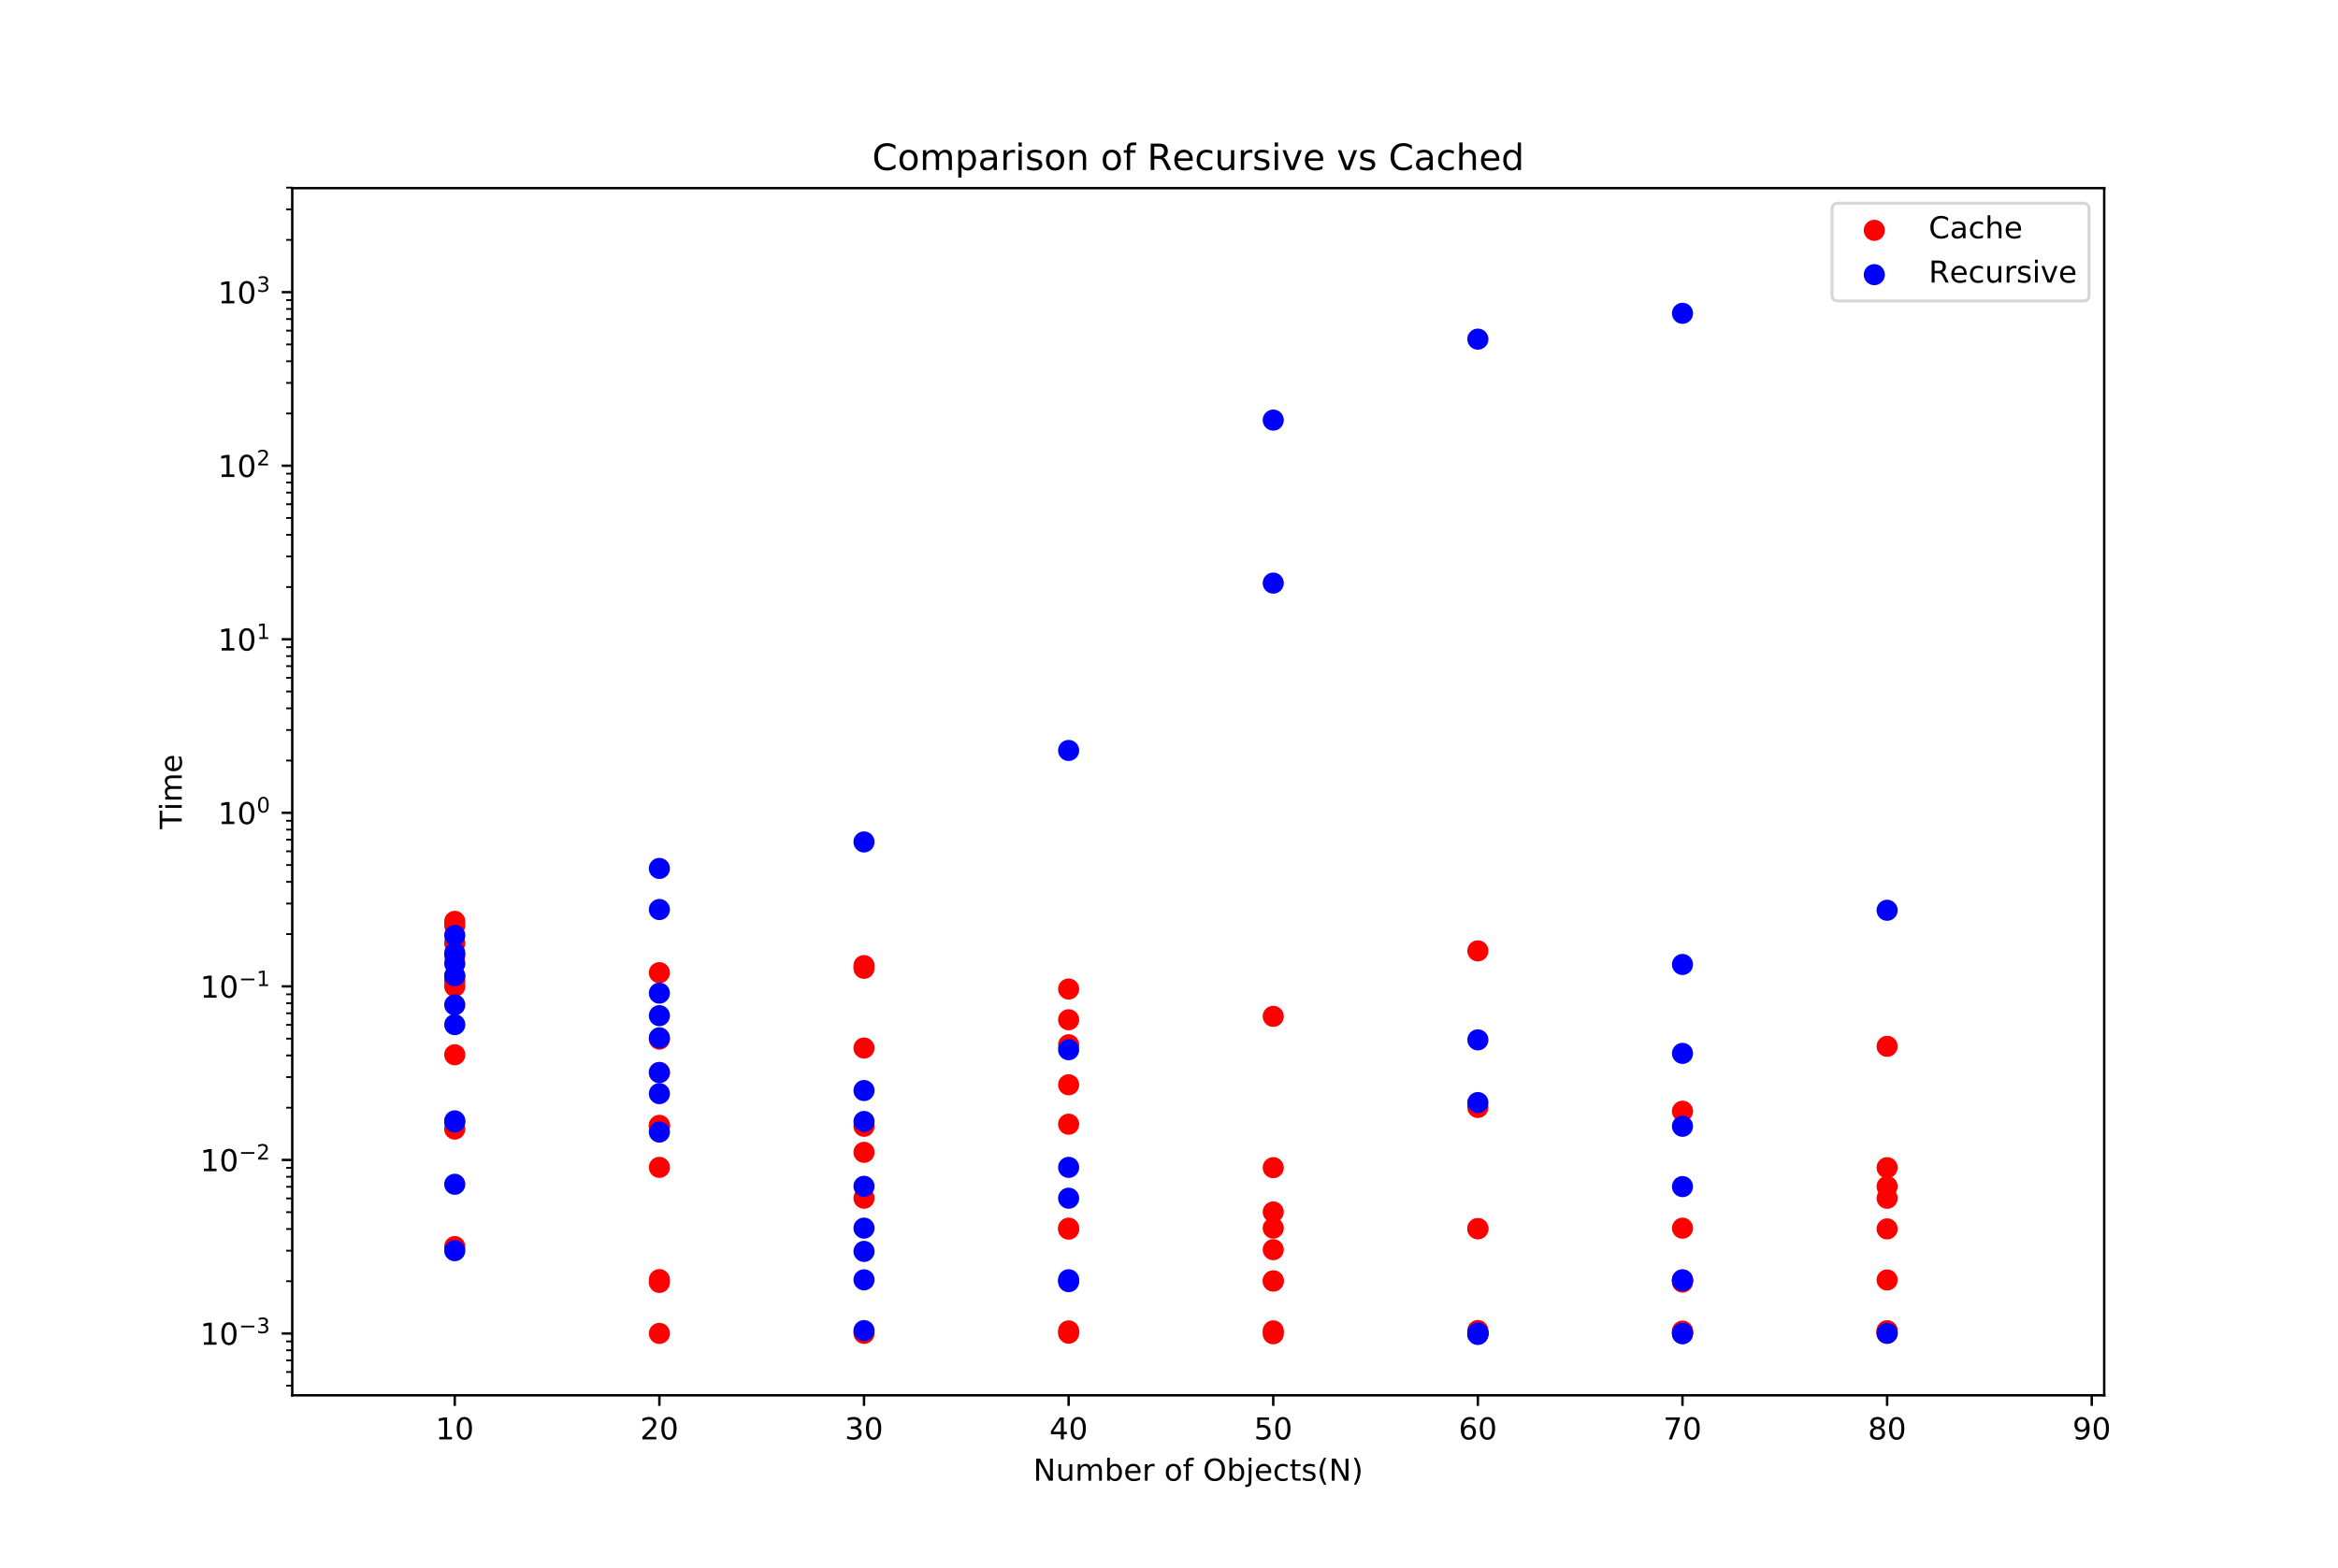 <?xml version="1.0" encoding="utf-8" standalone="no"?>
<!DOCTYPE svg PUBLIC "-//W3C//DTD SVG 1.1//EN"
  "http://www.w3.org/Graphics/SVG/1.1/DTD/svg11.dtd">
<!-- Created with matplotlib (http://matplotlib.org/) -->
<svg height="519.12pt" version="1.1" viewBox="0 0 774 519.12" width="774pt" xmlns="http://www.w3.org/2000/svg" xmlns:xlink="http://www.w3.org/1999/xlink">
 <defs>
  <style type="text/css">
*{stroke-linecap:butt;stroke-linejoin:round;}
  </style>
 </defs>
 <g id="figure_1">
  <g id="patch_1">
   <path d="M 0 519.12 
L 774 519.12 
L 774 0 
L 0 0 
z
" style="fill:#ffffff;"/>
  </g>
  <g id="axes_1">
   <g id="patch_2">
    <path d="M 96.75 462.017 
L 696.6 462.017 
L 696.6 62.294 
L 96.75 62.294 
z
" style="fill:#ffffff;"/>
   </g>
   <g id="PathCollection_1">
    <defs>
     <path d="M 0 3 
C 0.796 3 1.559 2.684 2.121 2.121 
C 2.684 1.559 3 0.796 3 0 
C 3 -0.796 2.684 -1.559 2.121 -2.121 
C 1.559 -2.684 0.796 -3 0 -3 
C -0.796 -3 -1.559 -2.684 -2.121 -2.121 
C -2.684 -1.559 -3 -0.796 -3 0 
C -3 0.796 -2.684 1.559 -2.121 2.121 
C -1.559 2.684 -0.796 3 0 3 
z
" id="ma43af7c486" style="stroke:#ff0000;"/>
    </defs>
    <g clip-path="url(#p7fee40d217)">
     <use style="fill:#ff0000;stroke:#ff0000;" x="150.549" xlink:href="#ma43af7c486" y="312.273"/>
     <use style="fill:#ff0000;stroke:#ff0000;" x="150.549" xlink:href="#ma43af7c486" y="316.509"/>
     <use style="fill:#ff0000;stroke:#ff0000;" x="150.549" xlink:href="#ma43af7c486" y="324.884"/>
     <use style="fill:#ff0000;stroke:#ff0000;" x="150.549" xlink:href="#ma43af7c486" y="323.392"/>
     <use style="fill:#ff0000;stroke:#ff0000;" x="150.549" xlink:href="#ma43af7c486" y="412.764"/>
     <use style="fill:#ff0000;stroke:#ff0000;" x="150.549" xlink:href="#ma43af7c486" y="305.086"/>
     <use style="fill:#ff0000;stroke:#ff0000;" x="150.549" xlink:href="#ma43af7c486" y="349.257"/>
     <use style="fill:#ff0000;stroke:#ff0000;" x="150.549" xlink:href="#ma43af7c486" y="373.869"/>
     <use style="fill:#ff0000;stroke:#ff0000;" x="150.549" xlink:href="#ma43af7c486" y="326.614"/>
     <use style="fill:#ff0000;stroke:#ff0000;" x="150.549" xlink:href="#ma43af7c486" y="306.401"/>
     <use style="fill:#ff0000;stroke:#ff0000;" x="218.29" xlink:href="#ma43af7c486" y="372.935"/>
     <use style="fill:#ff0000;stroke:#ff0000;" x="218.29" xlink:href="#ma43af7c486" y="372.63"/>
     <use style="fill:#ff0000;stroke:#ff0000;" x="218.29" xlink:href="#ma43af7c486" y="386.543"/>
     <use style="fill:#ff0000;stroke:#ff0000;" x="218.29" xlink:href="#ma43af7c486" y="424.634"/>
     <use style="fill:#ff0000;stroke:#ff0000;" x="218.29" xlink:href="#ma43af7c486" y="344.086"/>
     <use style="fill:#ff0000;stroke:#ff0000;" x="218.29" xlink:href="#ma43af7c486" y="372.877"/>
     <use style="fill:#ff0000;stroke:#ff0000;" x="218.29" xlink:href="#ma43af7c486" y="355.124"/>
     <use style="fill:#ff0000;stroke:#ff0000;" x="218.29" xlink:href="#ma43af7c486" y="322.076"/>
     <use style="fill:#ff0000;stroke:#ff0000;" x="218.29" xlink:href="#ma43af7c486" y="423.713"/>
     <use style="fill:#ff0000;stroke:#ff0000;" x="218.29" xlink:href="#ma43af7c486" y="441.518"/>
     <use style="fill:#ff0000;stroke:#ff0000;" x="286.03" xlink:href="#ma43af7c486" y="381.559"/>
     <use style="fill:#ff0000;stroke:#ff0000;" x="286.03" xlink:href="#ma43af7c486" y="319.73"/>
     <use style="fill:#ff0000;stroke:#ff0000;" x="286.03" xlink:href="#ma43af7c486" y="37377.64"/>
     <use style="fill:#ff0000;stroke:#ff0000;" x="286.03" xlink:href="#ma43af7c486" y="37377.64"/>
     <use style="fill:#ff0000;stroke:#ff0000;" x="286.03" xlink:href="#ma43af7c486" y="320.626"/>
     <use style="fill:#ff0000;stroke:#ff0000;" x="286.03" xlink:href="#ma43af7c486" y="372.941"/>
     <use style="fill:#ff0000;stroke:#ff0000;" x="286.03" xlink:href="#ma43af7c486" y="37377.64"/>
     <use style="fill:#ff0000;stroke:#ff0000;" x="286.03" xlink:href="#ma43af7c486" y="37377.64"/>
     <use style="fill:#ff0000;stroke:#ff0000;" x="286.03" xlink:href="#ma43af7c486" y="441.493"/>
     <use style="fill:#ff0000;stroke:#ff0000;" x="286.03" xlink:href="#ma43af7c486" y="347.023"/>
     <use style="fill:#ff0000;stroke:#ff0000;" x="286.03" xlink:href="#ma43af7c486" y="396.75"/>
     <use style="fill:#ff0000;stroke:#ff0000;" x="353.771" xlink:href="#ma43af7c486" y="327.482"/>
     <use style="fill:#ff0000;stroke:#ff0000;" x="353.771" xlink:href="#ma43af7c486" y="37377.64"/>
     <use style="fill:#ff0000;stroke:#ff0000;" x="353.771" xlink:href="#ma43af7c486" y="37377.64"/>
     <use style="fill:#ff0000;stroke:#ff0000;" x="353.771" xlink:href="#ma43af7c486" y="359.197"/>
     <use style="fill:#ff0000;stroke:#ff0000;" x="353.771" xlink:href="#ma43af7c486" y="337.668"/>
     <use style="fill:#ff0000;stroke:#ff0000;" x="353.771" xlink:href="#ma43af7c486" y="406.678"/>
     <use style="fill:#ff0000;stroke:#ff0000;" x="353.771" xlink:href="#ma43af7c486" y="440.684"/>
     <use style="fill:#ff0000;stroke:#ff0000;" x="353.771" xlink:href="#ma43af7c486" y="372.245"/>
     <use style="fill:#ff0000;stroke:#ff0000;" x="353.771" xlink:href="#ma43af7c486" y="407.001"/>
     <use style="fill:#ff0000;stroke:#ff0000;" x="353.771" xlink:href="#ma43af7c486" y="345.941"/>
     <use style="fill:#ff0000;stroke:#ff0000;" x="353.771" xlink:href="#ma43af7c486" y="441.443"/>
     <use style="fill:#ff0000;stroke:#ff0000;" x="421.512" xlink:href="#ma43af7c486" y="413.794"/>
     <use style="fill:#ff0000;stroke:#ff0000;" x="421.512" xlink:href="#ma43af7c486" y="386.642"/>
     <use style="fill:#ff0000;stroke:#ff0000;" x="421.512" xlink:href="#ma43af7c486" y="424.157"/>
     <use style="fill:#ff0000;stroke:#ff0000;" x="421.512" xlink:href="#ma43af7c486" y="441.643"/>
     <use style="fill:#ff0000;stroke:#ff0000;" x="421.512" xlink:href="#ma43af7c486" y="37377.64"/>
     <use style="fill:#ff0000;stroke:#ff0000;" x="421.512" xlink:href="#ma43af7c486" y="37377.64"/>
     <use style="fill:#ff0000;stroke:#ff0000;" x="421.512" xlink:href="#ma43af7c486" y="440.684"/>
     <use style="fill:#ff0000;stroke:#ff0000;" x="421.512" xlink:href="#ma43af7c486" y="336.538"/>
     <use style="fill:#ff0000;stroke:#ff0000;" x="421.512" xlink:href="#ma43af7c486" y="406.659"/>
     <use style="fill:#ff0000;stroke:#ff0000;" x="421.512" xlink:href="#ma43af7c486" y="401.311"/>
     <use style="fill:#ff0000;stroke:#ff0000;" x="421.512" xlink:href="#ma43af7c486" y="424.157"/>
     <use style="fill:#ff0000;stroke:#ff0000;" x="489.252" xlink:href="#ma43af7c486" y="441.493"/>
     <use style="fill:#ff0000;stroke:#ff0000;" x="489.252" xlink:href="#ma43af7c486" y="441.468"/>
     <use style="fill:#ff0000;stroke:#ff0000;" x="489.252" xlink:href="#ma43af7c486" y="314.852"/>
     <use style="fill:#ff0000;stroke:#ff0000;" x="489.252" xlink:href="#ma43af7c486" y="440.564"/>
     <use style="fill:#ff0000;stroke:#ff0000;" x="489.252" xlink:href="#ma43af7c486" y="441.643"/>
     <use style="fill:#ff0000;stroke:#ff0000;" x="489.252" xlink:href="#ma43af7c486" y="406.795"/>
     <use style="fill:#ff0000;stroke:#ff0000;" x="489.252" xlink:href="#ma43af7c486" y="366.709"/>
     <use style="fill:#ff0000;stroke:#ff0000;" x="489.252" xlink:href="#ma43af7c486" y="406.876"/>
     <use style="fill:#ff0000;stroke:#ff0000;" x="489.252" xlink:href="#ma43af7c486" y="37377.64"/>
     <use style="fill:#ff0000;stroke:#ff0000;" x="489.252" xlink:href="#ma43af7c486" y="37377.64"/>
     <use style="fill:#ff0000;stroke:#ff0000;" x="489.252" xlink:href="#ma43af7c486" y="441.468"/>
     <use style="fill:#ff0000;stroke:#ff0000;" x="532.923" xlink:href="#ma43af7c486" y="37377.64"/>
     <use style="fill:#ff0000;stroke:#ff0000;" x="556.993" xlink:href="#ma43af7c486" y="37377.64"/>
     <use style="fill:#ff0000;stroke:#ff0000;" x="556.993" xlink:href="#ma43af7c486" y="424.045"/>
     <use style="fill:#ff0000;stroke:#ff0000;" x="556.993" xlink:href="#ma43af7c486" y="37377.64"/>
     <use style="fill:#ff0000;stroke:#ff0000;" x="556.993" xlink:href="#ma43af7c486" y="37377.64"/>
     <use style="fill:#ff0000;stroke:#ff0000;" x="556.993" xlink:href="#ma43af7c486" y="423.811"/>
     <use style="fill:#ff0000;stroke:#ff0000;" x="556.993" xlink:href="#ma43af7c486" y="441.319"/>
     <use style="fill:#ff0000;stroke:#ff0000;" x="556.993" xlink:href="#ma43af7c486" y="440.975"/>
     <use style="fill:#ff0000;stroke:#ff0000;" x="556.993" xlink:href="#ma43af7c486" y="367.956"/>
     <use style="fill:#ff0000;stroke:#ff0000;" x="556.993" xlink:href="#ma43af7c486" y="406.678"/>
     <use style="fill:#ff0000;stroke:#ff0000;" x="556.993" xlink:href="#ma43af7c486" y="424.52"/>
     <use style="fill:#ff0000;stroke:#ff0000;" x="556.993" xlink:href="#ma43af7c486" y="440.757"/>
     <use style="fill:#ff0000;stroke:#ff0000;" x="624.734" xlink:href="#ma43af7c486" y="392.846"/>
     <use style="fill:#ff0000;stroke:#ff0000;" x="624.734" xlink:href="#ma43af7c486" y="386.639"/>
     <use style="fill:#ff0000;stroke:#ff0000;" x="624.734" xlink:href="#ma43af7c486" y="423.823"/>
     <use style="fill:#ff0000;stroke:#ff0000;" x="624.734" xlink:href="#ma43af7c486" y="441.468"/>
     <use style="fill:#ff0000;stroke:#ff0000;" x="624.734" xlink:href="#ma43af7c486" y="406.913"/>
     <use style="fill:#ff0000;stroke:#ff0000;" x="624.734" xlink:href="#ma43af7c486" y="440.684"/>
     <use style="fill:#ff0000;stroke:#ff0000;" x="624.734" xlink:href="#ma43af7c486" y="441.344"/>
     <use style="fill:#ff0000;stroke:#ff0000;" x="624.734" xlink:href="#ma43af7c486" y="396.771"/>
     <use style="fill:#ff0000;stroke:#ff0000;" x="624.734" xlink:href="#ma43af7c486" y="346.465"/>
     <use style="fill:#ff0000;stroke:#ff0000;" x="624.734" xlink:href="#ma43af7c486" y="440.709"/>
    </g>
   </g>
   <g id="PathCollection_2">
    <defs>
     <path d="M 0 3 
C 0.796 3 1.559 2.684 2.121 2.121 
C 2.684 1.559 3 0.796 3 0 
C 3 -0.796 2.684 -1.559 2.121 -2.121 
C 1.559 -2.684 0.796 -3 0 -3 
C -0.796 -3 -1.559 -2.684 -2.121 -2.121 
C -2.684 -1.559 -3 -0.796 -3 0 
C -3 0.796 -2.684 1.559 -2.121 2.121 
C -1.559 2.684 -0.796 3 0 3 
z
" id="m9993182b46" style="stroke:#0000ff;"/>
    </defs>
    <g clip-path="url(#p7fee40d217)">
     <use style="fill:#0000ff;stroke:#0000ff;" x="150.549" xlink:href="#m9993182b46" y="414.124"/>
     <use style="fill:#0000ff;stroke:#0000ff;" x="150.549" xlink:href="#m9993182b46" y="332.738"/>
     <use style="fill:#0000ff;stroke:#0000ff;" x="150.549" xlink:href="#m9993182b46" y="392.14"/>
     <use style="fill:#0000ff;stroke:#0000ff;" x="150.549" xlink:href="#m9993182b46" y="371.139"/>
     <use style="fill:#0000ff;stroke:#0000ff;" x="150.549" xlink:href="#m9993182b46" y="319.068"/>
     <use style="fill:#0000ff;stroke:#0000ff;" x="150.549" xlink:href="#m9993182b46" y="323.069"/>
     <use style="fill:#0000ff;stroke:#0000ff;" x="150.549" xlink:href="#m9993182b46" y="309.722"/>
     <use style="fill:#0000ff;stroke:#0000ff;" x="150.549" xlink:href="#m9993182b46" y="315.571"/>
     <use style="fill:#0000ff;stroke:#0000ff;" x="150.549" xlink:href="#m9993182b46" y="371.492"/>
     <use style="fill:#0000ff;stroke:#0000ff;" x="150.549" xlink:href="#m9993182b46" y="339.278"/>
     <use style="fill:#0000ff;stroke:#0000ff;" x="218.29" xlink:href="#m9993182b46" y="362.127"/>
     <use style="fill:#0000ff;stroke:#0000ff;" x="218.29" xlink:href="#m9993182b46" y="37377.64"/>
     <use style="fill:#0000ff;stroke:#0000ff;" x="218.29" xlink:href="#m9993182b46" y="37377.64"/>
     <use style="fill:#0000ff;stroke:#0000ff;" x="218.29" xlink:href="#m9993182b46" y="287.56"/>
     <use style="fill:#0000ff;stroke:#0000ff;" x="218.29" xlink:href="#m9993182b46" y="301.167"/>
     <use style="fill:#0000ff;stroke:#0000ff;" x="218.29" xlink:href="#m9993182b46" y="37377.64"/>
     <use style="fill:#0000ff;stroke:#0000ff;" x="218.29" xlink:href="#m9993182b46" y="37377.64"/>
     <use style="fill:#0000ff;stroke:#0000ff;" x="218.29" xlink:href="#m9993182b46" y="328.851"/>
     <use style="fill:#0000ff;stroke:#0000ff;" x="218.29" xlink:href="#m9993182b46" y="336.31"/>
     <use style="fill:#0000ff;stroke:#0000ff;" x="218.29" xlink:href="#m9993182b46" y="343.654"/>
     <use style="fill:#0000ff;stroke:#0000ff;" x="218.29" xlink:href="#m9993182b46" y="374.853"/>
     <use style="fill:#0000ff;stroke:#0000ff;" x="218.29" xlink:href="#m9993182b46" y="355.145"/>
     <use style="fill:#0000ff;stroke:#0000ff;" x="286.03" xlink:href="#m9993182b46" y="278.784"/>
     <use style="fill:#0000ff;stroke:#0000ff;" x="286.03" xlink:href="#m9993182b46" y="371.348"/>
     <use style="fill:#0000ff;stroke:#0000ff;" x="286.03" xlink:href="#m9993182b46" y="37377.64"/>
     <use style="fill:#0000ff;stroke:#0000ff;" x="286.03" xlink:href="#m9993182b46" y="37377.64"/>
     <use style="fill:#0000ff;stroke:#0000ff;" x="286.03" xlink:href="#m9993182b46" y="423.774"/>
     <use style="fill:#0000ff;stroke:#0000ff;" x="286.03" xlink:href="#m9993182b46" y="440.588"/>
     <use style="fill:#0000ff;stroke:#0000ff;" x="286.03" xlink:href="#m9993182b46" y="414.367"/>
     <use style="fill:#0000ff;stroke:#0000ff;" x="286.03" xlink:href="#m9993182b46" y="406.659"/>
     <use style="fill:#0000ff;stroke:#0000ff;" x="286.03" xlink:href="#m9993182b46" y="392.814"/>
     <use style="fill:#0000ff;stroke:#0000ff;" x="286.03" xlink:href="#m9993182b46" y="361.103"/>
     <use style="fill:#0000ff;stroke:#0000ff;" x="286.03" xlink:href="#m9993182b46" y="37377.64"/>
     <use style="fill:#0000ff;stroke:#0000ff;" x="310.082" xlink:href="#m9993182b46" y="37377.64"/>
     <use style="fill:#0000ff;stroke:#0000ff;" x="353.771" xlink:href="#m9993182b46" y="396.759"/>
     <use style="fill:#0000ff;stroke:#0000ff;" x="353.771" xlink:href="#m9993182b46" y="37377.64"/>
     <use style="fill:#0000ff;stroke:#0000ff;" x="353.771" xlink:href="#m9993182b46" y="37377.64"/>
     <use style="fill:#0000ff;stroke:#0000ff;" x="353.771" xlink:href="#m9993182b46" y="347.587"/>
     <use style="fill:#0000ff;stroke:#0000ff;" x="353.771" xlink:href="#m9993182b46" y="37377.64"/>
     <use style="fill:#0000ff;stroke:#0000ff;" x="353.771" xlink:href="#m9993182b46" y="37377.64"/>
     <use style="fill:#0000ff;stroke:#0000ff;" x="353.771" xlink:href="#m9993182b46" y="423.749"/>
     <use style="fill:#0000ff;stroke:#0000ff;" x="353.771" xlink:href="#m9993182b46" y="37377.64"/>
     <use style="fill:#0000ff;stroke:#0000ff;" x="353.771" xlink:href="#m9993182b46" y="37377.64"/>
     <use style="fill:#0000ff;stroke:#0000ff;" x="353.771" xlink:href="#m9993182b46" y="248.49"/>
     <use style="fill:#0000ff;stroke:#0000ff;" x="353.771" xlink:href="#m9993182b46" y="37377.64"/>
     <use style="fill:#0000ff;stroke:#0000ff;" x="353.771" xlink:href="#m9993182b46" y="37377.64"/>
     <use style="fill:#0000ff;stroke:#0000ff;" x="353.771" xlink:href="#m9993182b46" y="424.381"/>
     <use style="fill:#0000ff;stroke:#0000ff;" x="353.771" xlink:href="#m9993182b46" y="386.54"/>
     <use style="fill:#0000ff;stroke:#0000ff;" x="421.512" xlink:href="#m9993182b46" y="139.104"/>
     <use style="fill:#0000ff;stroke:#0000ff;" x="421.512" xlink:href="#m9993182b46" y="37377.64"/>
     <use style="fill:#0000ff;stroke:#0000ff;" x="421.512" xlink:href="#m9993182b46" y="37377.64"/>
     <use style="fill:#0000ff;stroke:#0000ff;" x="421.512" xlink:href="#m9993182b46" y="193.077"/>
     <use style="fill:#0000ff;stroke:#0000ff;" x="421.512" xlink:href="#m9993182b46" y="37377.64"/>
     <use style="fill:#0000ff;stroke:#0000ff;" x="445.541" xlink:href="#m9993182b46" y="37377.64"/>
     <use style="fill:#0000ff;stroke:#0000ff;" x="489.252" xlink:href="#m9993182b46" y="344.319"/>
     <use style="fill:#0000ff;stroke:#0000ff;" x="489.252" xlink:href="#m9993182b46" y="441.394"/>
     <use style="fill:#0000ff;stroke:#0000ff;" x="489.252" xlink:href="#m9993182b46" y="112.3"/>
     <use style="fill:#0000ff;stroke:#0000ff;" x="489.252" xlink:href="#m9993182b46" y="37377.64"/>
     <use style="fill:#0000ff;stroke:#0000ff;" x="489.252" xlink:href="#m9993182b46" y="37377.64"/>
     <use style="fill:#0000ff;stroke:#0000ff;" x="489.252" xlink:href="#m9993182b46" y="365.083"/>
     <use style="fill:#0000ff;stroke:#0000ff;" x="489.252" xlink:href="#m9993182b46" y="441.87"/>
     <use style="fill:#0000ff;stroke:#0000ff;" x="489.252" xlink:href="#m9993182b46" y="441.493"/>
     <use style="fill:#0000ff;stroke:#0000ff;" x="489.252" xlink:href="#m9993182b46" y="37377.64"/>
     <use style="fill:#0000ff;stroke:#0000ff;" x="513.302" xlink:href="#m9993182b46" y="37377.64"/>
     <use style="fill:#0000ff;stroke:#0000ff;" x="556.993" xlink:href="#m9993182b46" y="392.907"/>
     <use style="fill:#0000ff;stroke:#0000ff;" x="556.993" xlink:href="#m9993182b46" y="348.796"/>
     <use style="fill:#0000ff;stroke:#0000ff;" x="556.993" xlink:href="#m9993182b46" y="423.786"/>
     <use style="fill:#0000ff;stroke:#0000ff;" x="556.993" xlink:href="#m9993182b46" y="103.743"/>
     <use style="fill:#0000ff;stroke:#0000ff;" x="556.993" xlink:href="#m9993182b46" y="372.931"/>
     <use style="fill:#0000ff;stroke:#0000ff;" x="556.993" xlink:href="#m9993182b46" y="319.358"/>
     <use style="fill:#0000ff;stroke:#0000ff;" x="556.993" xlink:href="#m9993182b46" y="441.493"/>
     <use style="fill:#0000ff;stroke:#0000ff;" x="556.993" xlink:href="#m9993182b46" y="441.643"/>
     <use style="fill:#0000ff;stroke:#0000ff;" x="556.993" xlink:href="#m9993182b46" y="424.07"/>
     <use style="fill:#0000ff;stroke:#0000ff;" x="556.993" xlink:href="#m9993182b46" y="37377.64"/>
     <use style="fill:#0000ff;stroke:#0000ff;" x="581.063" xlink:href="#m9993182b46" y="37377.64"/>
     <use style="fill:#0000ff;stroke:#0000ff;" x="624.734" xlink:href="#m9993182b46" y="441.493"/>
     <use style="fill:#0000ff;stroke:#0000ff;" x="624.734" xlink:href="#m9993182b46" y="37377.64"/>
     <use style="fill:#0000ff;stroke:#0000ff;" x="624.734" xlink:href="#m9993182b46" y="37377.64"/>
     <use style="fill:#0000ff;stroke:#0000ff;" x="624.734" xlink:href="#m9993182b46" y="301.41"/>
     <use style="fill:#0000ff;stroke:#0000ff;" x="624.734" xlink:href="#m9993182b46" y="37377.64"/>
    </g>
   </g>
   <g id="matplotlib.axis_1">
    <g id="xtick_1">
     <g id="line2d_1">
      <defs>
       <path d="M 0 0 
L 0 3.5 
" id="m8c33430124" style="stroke:#000000;stroke-width:0.8;"/>
      </defs>
      <g>
       <use style="stroke:#000000;stroke-width:0.8;" x="150.549" xlink:href="#m8c33430124" y="462.017"/>
      </g>
     </g>
     <g id="text_1">
      <!-- 10 -->
      <defs>
       <path d="M 12.406 8.297 
L 28.516 8.297 
L 28.516 63.922 
L 10.984 60.406 
L 10.984 69.391 
L 28.422 72.906 
L 38.281 72.906 
L 38.281 8.297 
L 54.391 8.297 
L 54.391 0 
L 12.406 0 
z
" id="DejaVuSans-31"/>
       <path d="M 31.781 66.406 
Q 24.172 66.406 20.328 58.906 
Q 16.5 51.422 16.5 36.375 
Q 16.5 21.391 20.328 13.891 
Q 24.172 6.391 31.781 6.391 
Q 39.453 6.391 43.281 13.891 
Q 47.125 21.391 47.125 36.375 
Q 47.125 51.422 43.281 58.906 
Q 39.453 66.406 31.781 66.406 
z
M 31.781 74.219 
Q 44.047 74.219 50.516 64.516 
Q 56.984 54.828 56.984 36.375 
Q 56.984 17.969 50.516 8.266 
Q 44.047 -1.422 31.781 -1.422 
Q 19.531 -1.422 13.062 8.266 
Q 6.594 17.969 6.594 36.375 
Q 6.594 54.828 13.062 64.516 
Q 19.531 74.219 31.781 74.219 
z
" id="DejaVuSans-30"/>
      </defs>
      <g transform="translate(144.186 476.615)scale(0.1 -0.1)">
       <use xlink:href="#DejaVuSans-31"/>
       <use x="63.623" xlink:href="#DejaVuSans-30"/>
      </g>
     </g>
    </g>
    <g id="xtick_2">
     <g id="line2d_2">
      <g>
       <use style="stroke:#000000;stroke-width:0.8;" x="218.29" xlink:href="#m8c33430124" y="462.017"/>
      </g>
     </g>
     <g id="text_2">
      <!-- 20 -->
      <defs>
       <path d="M 19.188 8.297 
L 53.609 8.297 
L 53.609 0 
L 7.328 0 
L 7.328 8.297 
Q 12.938 14.109 22.625 23.891 
Q 32.328 33.688 34.812 36.531 
Q 39.547 41.844 41.422 45.531 
Q 43.312 49.219 43.312 52.781 
Q 43.312 58.594 39.234 62.25 
Q 35.156 65.922 28.609 65.922 
Q 23.969 65.922 18.812 64.312 
Q 13.672 62.703 7.812 59.422 
L 7.812 69.391 
Q 13.766 71.781 18.938 73 
Q 24.125 74.219 28.422 74.219 
Q 39.75 74.219 46.484 68.547 
Q 53.219 62.891 53.219 53.422 
Q 53.219 48.922 51.531 44.891 
Q 49.859 40.875 45.406 35.406 
Q 44.188 33.984 37.641 27.219 
Q 31.109 20.453 19.188 8.297 
z
" id="DejaVuSans-32"/>
      </defs>
      <g transform="translate(211.927 476.615)scale(0.1 -0.1)">
       <use xlink:href="#DejaVuSans-32"/>
       <use x="63.623" xlink:href="#DejaVuSans-30"/>
      </g>
     </g>
    </g>
    <g id="xtick_3">
     <g id="line2d_3">
      <g>
       <use style="stroke:#000000;stroke-width:0.8;" x="286.03" xlink:href="#m8c33430124" y="462.017"/>
      </g>
     </g>
     <g id="text_3">
      <!-- 30 -->
      <defs>
       <path d="M 40.578 39.312 
Q 47.656 37.797 51.625 33 
Q 55.609 28.219 55.609 21.188 
Q 55.609 10.406 48.188 4.484 
Q 40.766 -1.422 27.094 -1.422 
Q 22.516 -1.422 17.656 -0.516 
Q 12.797 0.391 7.625 2.203 
L 7.625 11.719 
Q 11.719 9.328 16.594 8.109 
Q 21.484 6.891 26.812 6.891 
Q 36.078 6.891 40.938 10.547 
Q 45.797 14.203 45.797 21.188 
Q 45.797 27.641 41.281 31.266 
Q 36.766 34.906 28.719 34.906 
L 20.219 34.906 
L 20.219 43.016 
L 29.109 43.016 
Q 36.375 43.016 40.234 45.922 
Q 44.094 48.828 44.094 54.297 
Q 44.094 59.906 40.109 62.906 
Q 36.141 65.922 28.719 65.922 
Q 24.656 65.922 20.016 65.031 
Q 15.375 64.156 9.812 62.312 
L 9.812 71.094 
Q 15.438 72.656 20.344 73.438 
Q 25.25 74.219 29.594 74.219 
Q 40.828 74.219 47.359 69.109 
Q 53.906 64.016 53.906 55.328 
Q 53.906 49.266 50.438 45.094 
Q 46.969 40.922 40.578 39.312 
z
" id="DejaVuSans-33"/>
      </defs>
      <g transform="translate(279.668 476.615)scale(0.1 -0.1)">
       <use xlink:href="#DejaVuSans-33"/>
       <use x="63.623" xlink:href="#DejaVuSans-30"/>
      </g>
     </g>
    </g>
    <g id="xtick_4">
     <g id="line2d_4">
      <g>
       <use style="stroke:#000000;stroke-width:0.8;" x="353.771" xlink:href="#m8c33430124" y="462.017"/>
      </g>
     </g>
     <g id="text_4">
      <!-- 40 -->
      <defs>
       <path d="M 37.797 64.312 
L 12.891 25.391 
L 37.797 25.391 
z
M 35.203 72.906 
L 47.609 72.906 
L 47.609 25.391 
L 58.016 25.391 
L 58.016 17.188 
L 47.609 17.188 
L 47.609 0 
L 37.797 0 
L 37.797 17.188 
L 4.891 17.188 
L 4.891 26.703 
z
" id="DejaVuSans-34"/>
      </defs>
      <g transform="translate(347.409 476.615)scale(0.1 -0.1)">
       <use xlink:href="#DejaVuSans-34"/>
       <use x="63.623" xlink:href="#DejaVuSans-30"/>
      </g>
     </g>
    </g>
    <g id="xtick_5">
     <g id="line2d_5">
      <g>
       <use style="stroke:#000000;stroke-width:0.8;" x="421.512" xlink:href="#m8c33430124" y="462.017"/>
      </g>
     </g>
     <g id="text_5">
      <!-- 50 -->
      <defs>
       <path d="M 10.797 72.906 
L 49.516 72.906 
L 49.516 64.594 
L 19.828 64.594 
L 19.828 46.734 
Q 21.969 47.469 24.109 47.828 
Q 26.266 48.188 28.422 48.188 
Q 40.625 48.188 47.75 41.5 
Q 54.891 34.812 54.891 23.391 
Q 54.891 11.625 47.562 5.094 
Q 40.234 -1.422 26.906 -1.422 
Q 22.312 -1.422 17.547 -0.641 
Q 12.797 0.141 7.719 1.703 
L 7.719 11.625 
Q 12.109 9.234 16.797 8.062 
Q 21.484 6.891 26.703 6.891 
Q 35.156 6.891 40.078 11.328 
Q 45.016 15.766 45.016 23.391 
Q 45.016 31 40.078 35.438 
Q 35.156 39.891 26.703 39.891 
Q 22.75 39.891 18.812 39.016 
Q 14.891 38.141 10.797 36.281 
z
" id="DejaVuSans-35"/>
      </defs>
      <g transform="translate(415.149 476.615)scale(0.1 -0.1)">
       <use xlink:href="#DejaVuSans-35"/>
       <use x="63.623" xlink:href="#DejaVuSans-30"/>
      </g>
     </g>
    </g>
    <g id="xtick_6">
     <g id="line2d_6">
      <g>
       <use style="stroke:#000000;stroke-width:0.8;" x="489.252" xlink:href="#m8c33430124" y="462.017"/>
      </g>
     </g>
     <g id="text_6">
      <!-- 60 -->
      <defs>
       <path d="M 33.016 40.375 
Q 26.375 40.375 22.484 35.828 
Q 18.609 31.297 18.609 23.391 
Q 18.609 15.531 22.484 10.953 
Q 26.375 6.391 33.016 6.391 
Q 39.656 6.391 43.531 10.953 
Q 47.406 15.531 47.406 23.391 
Q 47.406 31.297 43.531 35.828 
Q 39.656 40.375 33.016 40.375 
z
M 52.594 71.297 
L 52.594 62.312 
Q 48.875 64.062 45.094 64.984 
Q 41.312 65.922 37.594 65.922 
Q 27.828 65.922 22.672 59.328 
Q 17.531 52.734 16.797 39.406 
Q 19.672 43.656 24.016 45.922 
Q 28.375 48.188 33.594 48.188 
Q 44.578 48.188 50.953 41.516 
Q 57.328 34.859 57.328 23.391 
Q 57.328 12.156 50.688 5.359 
Q 44.047 -1.422 33.016 -1.422 
Q 20.359 -1.422 13.672 8.266 
Q 6.984 17.969 6.984 36.375 
Q 6.984 53.656 15.188 63.938 
Q 23.391 74.219 37.203 74.219 
Q 40.922 74.219 44.703 73.484 
Q 48.484 72.75 52.594 71.297 
z
" id="DejaVuSans-36"/>
      </defs>
      <g transform="translate(482.89 476.615)scale(0.1 -0.1)">
       <use xlink:href="#DejaVuSans-36"/>
       <use x="63.623" xlink:href="#DejaVuSans-30"/>
      </g>
     </g>
    </g>
    <g id="xtick_7">
     <g id="line2d_7">
      <g>
       <use style="stroke:#000000;stroke-width:0.8;" x="556.993" xlink:href="#m8c33430124" y="462.017"/>
      </g>
     </g>
     <g id="text_7">
      <!-- 70 -->
      <defs>
       <path d="M 8.203 72.906 
L 55.078 72.906 
L 55.078 68.703 
L 28.609 0 
L 18.312 0 
L 43.219 64.594 
L 8.203 64.594 
z
" id="DejaVuSans-37"/>
      </defs>
      <g transform="translate(550.631 476.615)scale(0.1 -0.1)">
       <use xlink:href="#DejaVuSans-37"/>
       <use x="63.623" xlink:href="#DejaVuSans-30"/>
      </g>
     </g>
    </g>
    <g id="xtick_8">
     <g id="line2d_8">
      <g>
       <use style="stroke:#000000;stroke-width:0.8;" x="624.734" xlink:href="#m8c33430124" y="462.017"/>
      </g>
     </g>
     <g id="text_8">
      <!-- 80 -->
      <defs>
       <path d="M 31.781 34.625 
Q 24.75 34.625 20.719 30.859 
Q 16.703 27.094 16.703 20.516 
Q 16.703 13.922 20.719 10.156 
Q 24.75 6.391 31.781 6.391 
Q 38.812 6.391 42.859 10.172 
Q 46.922 13.969 46.922 20.516 
Q 46.922 27.094 42.891 30.859 
Q 38.875 34.625 31.781 34.625 
z
M 21.922 38.812 
Q 15.578 40.375 12.031 44.719 
Q 8.5 49.078 8.5 55.328 
Q 8.5 64.062 14.719 69.141 
Q 20.953 74.219 31.781 74.219 
Q 42.672 74.219 48.875 69.141 
Q 55.078 64.062 55.078 55.328 
Q 55.078 49.078 51.531 44.719 
Q 48 40.375 41.703 38.812 
Q 48.828 37.156 52.797 32.312 
Q 56.781 27.484 56.781 20.516 
Q 56.781 9.906 50.312 4.234 
Q 43.844 -1.422 31.781 -1.422 
Q 19.734 -1.422 13.25 4.234 
Q 6.781 9.906 6.781 20.516 
Q 6.781 27.484 10.781 32.312 
Q 14.797 37.156 21.922 38.812 
z
M 18.312 54.391 
Q 18.312 48.734 21.844 45.562 
Q 25.391 42.391 31.781 42.391 
Q 38.141 42.391 41.719 45.562 
Q 45.312 48.734 45.312 54.391 
Q 45.312 60.062 41.719 63.234 
Q 38.141 66.406 31.781 66.406 
Q 25.391 66.406 21.844 63.234 
Q 18.312 60.062 18.312 54.391 
z
" id="DejaVuSans-38"/>
      </defs>
      <g transform="translate(618.371 476.615)scale(0.1 -0.1)">
       <use xlink:href="#DejaVuSans-38"/>
       <use x="63.623" xlink:href="#DejaVuSans-30"/>
      </g>
     </g>
    </g>
    <g id="xtick_9">
     <g id="line2d_9">
      <g>
       <use style="stroke:#000000;stroke-width:0.8;" x="692.474" xlink:href="#m8c33430124" y="462.017"/>
      </g>
     </g>
     <g id="text_9">
      <!-- 90 -->
      <defs>
       <path d="M 10.984 1.516 
L 10.984 10.5 
Q 14.703 8.734 18.5 7.812 
Q 22.312 6.891 25.984 6.891 
Q 35.75 6.891 40.891 13.453 
Q 46.047 20.016 46.781 33.406 
Q 43.953 29.203 39.594 26.953 
Q 35.25 24.703 29.984 24.703 
Q 19.047 24.703 12.672 31.312 
Q 6.297 37.938 6.297 49.422 
Q 6.297 60.641 12.938 67.422 
Q 19.578 74.219 30.609 74.219 
Q 43.266 74.219 49.922 64.516 
Q 56.594 54.828 56.594 36.375 
Q 56.594 19.141 48.406 8.859 
Q 40.234 -1.422 26.422 -1.422 
Q 22.703 -1.422 18.891 -0.688 
Q 15.094 0.047 10.984 1.516 
z
M 30.609 32.422 
Q 37.25 32.422 41.125 36.953 
Q 45.016 41.5 45.016 49.422 
Q 45.016 57.281 41.125 61.844 
Q 37.25 66.406 30.609 66.406 
Q 23.969 66.406 20.094 61.844 
Q 16.219 57.281 16.219 49.422 
Q 16.219 41.5 20.094 36.953 
Q 23.969 32.422 30.609 32.422 
z
" id="DejaVuSans-39"/>
      </defs>
      <g transform="translate(686.112 476.615)scale(0.1 -0.1)">
       <use xlink:href="#DejaVuSans-39"/>
       <use x="63.623" xlink:href="#DejaVuSans-30"/>
      </g>
     </g>
    </g>
    <g id="text_10">
     <!-- Number of Objects(N) -->
     <defs>
      <path d="M 9.812 72.906 
L 23.094 72.906 
L 55.422 11.922 
L 55.422 72.906 
L 64.984 72.906 
L 64.984 0 
L 51.703 0 
L 19.391 60.984 
L 19.391 0 
L 9.812 0 
z
" id="DejaVuSans-4e"/>
      <path d="M 8.5 21.578 
L 8.5 54.688 
L 17.484 54.688 
L 17.484 21.922 
Q 17.484 14.156 20.5 10.266 
Q 23.531 6.391 29.594 6.391 
Q 36.859 6.391 41.078 11.031 
Q 45.312 15.672 45.312 23.688 
L 45.312 54.688 
L 54.297 54.688 
L 54.297 0 
L 45.312 0 
L 45.312 8.406 
Q 42.047 3.422 37.719 1 
Q 33.406 -1.422 27.688 -1.422 
Q 18.266 -1.422 13.375 4.438 
Q 8.5 10.297 8.5 21.578 
z
M 31.109 56 
z
" id="DejaVuSans-75"/>
      <path d="M 52 44.188 
Q 55.375 50.25 60.062 53.125 
Q 64.75 56 71.094 56 
Q 79.641 56 84.281 50.016 
Q 88.922 44.047 88.922 33.016 
L 88.922 0 
L 79.891 0 
L 79.891 32.719 
Q 79.891 40.578 77.094 44.375 
Q 74.312 48.188 68.609 48.188 
Q 61.625 48.188 57.562 43.547 
Q 53.516 38.922 53.516 30.906 
L 53.516 0 
L 44.484 0 
L 44.484 32.719 
Q 44.484 40.625 41.703 44.406 
Q 38.922 48.188 33.109 48.188 
Q 26.219 48.188 22.156 43.531 
Q 18.109 38.875 18.109 30.906 
L 18.109 0 
L 9.078 0 
L 9.078 54.688 
L 18.109 54.688 
L 18.109 46.188 
Q 21.188 51.219 25.484 53.609 
Q 29.781 56 35.688 56 
Q 41.656 56 45.828 52.969 
Q 50 49.953 52 44.188 
z
" id="DejaVuSans-6d"/>
      <path d="M 48.688 27.297 
Q 48.688 37.203 44.609 42.844 
Q 40.531 48.484 33.406 48.484 
Q 26.266 48.484 22.188 42.844 
Q 18.109 37.203 18.109 27.297 
Q 18.109 17.391 22.188 11.75 
Q 26.266 6.109 33.406 6.109 
Q 40.531 6.109 44.609 11.75 
Q 48.688 17.391 48.688 27.297 
z
M 18.109 46.391 
Q 20.953 51.266 25.266 53.625 
Q 29.594 56 35.594 56 
Q 45.562 56 51.781 48.094 
Q 58.016 40.188 58.016 27.297 
Q 58.016 14.406 51.781 6.484 
Q 45.562 -1.422 35.594 -1.422 
Q 29.594 -1.422 25.266 0.953 
Q 20.953 3.328 18.109 8.203 
L 18.109 0 
L 9.078 0 
L 9.078 75.984 
L 18.109 75.984 
z
" id="DejaVuSans-62"/>
      <path d="M 56.203 29.594 
L 56.203 25.203 
L 14.891 25.203 
Q 15.484 15.922 20.484 11.062 
Q 25.484 6.203 34.422 6.203 
Q 39.594 6.203 44.453 7.469 
Q 49.312 8.734 54.109 11.281 
L 54.109 2.781 
Q 49.266 0.734 44.188 -0.344 
Q 39.109 -1.422 33.891 -1.422 
Q 20.797 -1.422 13.156 6.188 
Q 5.516 13.812 5.516 26.812 
Q 5.516 40.234 12.766 48.109 
Q 20.016 56 32.328 56 
Q 43.359 56 49.781 48.891 
Q 56.203 41.797 56.203 29.594 
z
M 47.219 32.234 
Q 47.125 39.594 43.094 43.984 
Q 39.062 48.391 32.422 48.391 
Q 24.906 48.391 20.391 44.141 
Q 15.875 39.891 15.188 32.172 
z
" id="DejaVuSans-65"/>
      <path d="M 41.109 46.297 
Q 39.594 47.172 37.812 47.578 
Q 36.031 48 33.891 48 
Q 26.266 48 22.188 43.047 
Q 18.109 38.094 18.109 28.812 
L 18.109 0 
L 9.078 0 
L 9.078 54.688 
L 18.109 54.688 
L 18.109 46.188 
Q 20.953 51.172 25.484 53.578 
Q 30.031 56 36.531 56 
Q 37.453 56 38.578 55.875 
Q 39.703 55.766 41.062 55.516 
z
" id="DejaVuSans-72"/>
      <path id="DejaVuSans-20"/>
      <path d="M 30.609 48.391 
Q 23.391 48.391 19.188 42.75 
Q 14.984 37.109 14.984 27.297 
Q 14.984 17.484 19.156 11.844 
Q 23.344 6.203 30.609 6.203 
Q 37.797 6.203 41.984 11.859 
Q 46.188 17.531 46.188 27.297 
Q 46.188 37.016 41.984 42.703 
Q 37.797 48.391 30.609 48.391 
z
M 30.609 56 
Q 42.328 56 49.016 48.375 
Q 55.719 40.766 55.719 27.297 
Q 55.719 13.875 49.016 6.219 
Q 42.328 -1.422 30.609 -1.422 
Q 18.844 -1.422 12.172 6.219 
Q 5.516 13.875 5.516 27.297 
Q 5.516 40.766 12.172 48.375 
Q 18.844 56 30.609 56 
z
" id="DejaVuSans-6f"/>
      <path d="M 37.109 75.984 
L 37.109 68.5 
L 28.516 68.5 
Q 23.688 68.5 21.797 66.547 
Q 19.922 64.594 19.922 59.516 
L 19.922 54.688 
L 34.719 54.688 
L 34.719 47.703 
L 19.922 47.703 
L 19.922 0 
L 10.891 0 
L 10.891 47.703 
L 2.297 47.703 
L 2.297 54.688 
L 10.891 54.688 
L 10.891 58.5 
Q 10.891 67.625 15.141 71.797 
Q 19.391 75.984 28.609 75.984 
z
" id="DejaVuSans-66"/>
      <path d="M 39.406 66.219 
Q 28.656 66.219 22.328 58.203 
Q 16.016 50.203 16.016 36.375 
Q 16.016 22.609 22.328 14.594 
Q 28.656 6.594 39.406 6.594 
Q 50.141 6.594 56.422 14.594 
Q 62.703 22.609 62.703 36.375 
Q 62.703 50.203 56.422 58.203 
Q 50.141 66.219 39.406 66.219 
z
M 39.406 74.219 
Q 54.734 74.219 63.906 63.938 
Q 73.094 53.656 73.094 36.375 
Q 73.094 19.141 63.906 8.859 
Q 54.734 -1.422 39.406 -1.422 
Q 24.031 -1.422 14.812 8.828 
Q 5.609 19.094 5.609 36.375 
Q 5.609 53.656 14.812 63.938 
Q 24.031 74.219 39.406 74.219 
z
" id="DejaVuSans-4f"/>
      <path d="M 9.422 54.688 
L 18.406 54.688 
L 18.406 -0.984 
Q 18.406 -11.422 14.422 -16.109 
Q 10.453 -20.797 1.609 -20.797 
L -1.812 -20.797 
L -1.812 -13.188 
L 0.594 -13.188 
Q 5.719 -13.188 7.562 -10.812 
Q 9.422 -8.453 9.422 -0.984 
z
M 9.422 75.984 
L 18.406 75.984 
L 18.406 64.594 
L 9.422 64.594 
z
" id="DejaVuSans-6a"/>
      <path d="M 48.781 52.594 
L 48.781 44.188 
Q 44.969 46.297 41.141 47.344 
Q 37.312 48.391 33.406 48.391 
Q 24.656 48.391 19.812 42.844 
Q 14.984 37.312 14.984 27.297 
Q 14.984 17.281 19.812 11.734 
Q 24.656 6.203 33.406 6.203 
Q 37.312 6.203 41.141 7.25 
Q 44.969 8.297 48.781 10.406 
L 48.781 2.094 
Q 45.016 0.344 40.984 -0.531 
Q 36.969 -1.422 32.422 -1.422 
Q 20.062 -1.422 12.781 6.344 
Q 5.516 14.109 5.516 27.297 
Q 5.516 40.672 12.859 48.328 
Q 20.219 56 33.016 56 
Q 37.156 56 41.109 55.141 
Q 45.062 54.297 48.781 52.594 
z
" id="DejaVuSans-63"/>
      <path d="M 18.312 70.219 
L 18.312 54.688 
L 36.812 54.688 
L 36.812 47.703 
L 18.312 47.703 
L 18.312 18.016 
Q 18.312 11.328 20.141 9.422 
Q 21.969 7.516 27.594 7.516 
L 36.812 7.516 
L 36.812 0 
L 27.594 0 
Q 17.188 0 13.234 3.875 
Q 9.281 7.766 9.281 18.016 
L 9.281 47.703 
L 2.688 47.703 
L 2.688 54.688 
L 9.281 54.688 
L 9.281 70.219 
z
" id="DejaVuSans-74"/>
      <path d="M 44.281 53.078 
L 44.281 44.578 
Q 40.484 46.531 36.375 47.5 
Q 32.281 48.484 27.875 48.484 
Q 21.188 48.484 17.844 46.438 
Q 14.5 44.391 14.5 40.281 
Q 14.5 37.156 16.891 35.375 
Q 19.281 33.594 26.516 31.984 
L 29.594 31.297 
Q 39.156 29.25 43.188 25.516 
Q 47.219 21.781 47.219 15.094 
Q 47.219 7.469 41.188 3.016 
Q 35.156 -1.422 24.609 -1.422 
Q 20.219 -1.422 15.453 -0.562 
Q 10.688 0.297 5.422 2 
L 5.422 11.281 
Q 10.406 8.688 15.234 7.391 
Q 20.062 6.109 24.812 6.109 
Q 31.156 6.109 34.562 8.281 
Q 37.984 10.453 37.984 14.406 
Q 37.984 18.062 35.516 20.016 
Q 33.062 21.969 24.703 23.781 
L 21.578 24.516 
Q 13.234 26.266 9.516 29.906 
Q 5.812 33.547 5.812 39.891 
Q 5.812 47.609 11.281 51.797 
Q 16.75 56 26.812 56 
Q 31.781 56 36.172 55.266 
Q 40.578 54.547 44.281 53.078 
z
" id="DejaVuSans-73"/>
      <path d="M 31 75.875 
Q 24.469 64.656 21.281 53.656 
Q 18.109 42.672 18.109 31.391 
Q 18.109 20.125 21.312 9.062 
Q 24.516 -2 31 -13.188 
L 23.188 -13.188 
Q 15.875 -1.703 12.234 9.375 
Q 8.594 20.453 8.594 31.391 
Q 8.594 42.281 12.203 53.312 
Q 15.828 64.359 23.188 75.875 
z
" id="DejaVuSans-28"/>
      <path d="M 8.016 75.875 
L 15.828 75.875 
Q 23.141 64.359 26.781 53.312 
Q 30.422 42.281 30.422 31.391 
Q 30.422 20.453 26.781 9.375 
Q 23.141 -1.703 15.828 -13.188 
L 8.016 -13.188 
Q 14.5 -2 17.703 9.062 
Q 20.906 20.125 20.906 31.391 
Q 20.906 42.672 17.703 53.656 
Q 14.5 64.656 8.016 75.875 
z
" id="DejaVuSans-29"/>
     </defs>
     <g transform="translate(342.059 490.293)scale(0.1 -0.1)">
      <use xlink:href="#DejaVuSans-4e"/>
      <use x="74.805" xlink:href="#DejaVuSans-75"/>
      <use x="138.184" xlink:href="#DejaVuSans-6d"/>
      <use x="235.596" xlink:href="#DejaVuSans-62"/>
      <use x="299.072" xlink:href="#DejaVuSans-65"/>
      <use x="360.596" xlink:href="#DejaVuSans-72"/>
      <use x="401.709" xlink:href="#DejaVuSans-20"/>
      <use x="433.496" xlink:href="#DejaVuSans-6f"/>
      <use x="494.678" xlink:href="#DejaVuSans-66"/>
      <use x="529.883" xlink:href="#DejaVuSans-20"/>
      <use x="561.67" xlink:href="#DejaVuSans-4f"/>
      <use x="640.381" xlink:href="#DejaVuSans-62"/>
      <use x="703.857" xlink:href="#DejaVuSans-6a"/>
      <use x="731.641" xlink:href="#DejaVuSans-65"/>
      <use x="793.164" xlink:href="#DejaVuSans-63"/>
      <use x="848.145" xlink:href="#DejaVuSans-74"/>
      <use x="887.354" xlink:href="#DejaVuSans-73"/>
      <use x="939.453" xlink:href="#DejaVuSans-28"/>
      <use x="978.467" xlink:href="#DejaVuSans-4e"/>
      <use x="1053.271" xlink:href="#DejaVuSans-29"/>
     </g>
    </g>
   </g>
   <g id="matplotlib.axis_2">
    <g id="ytick_1">
     <g id="line2d_10">
      <defs>
       <path d="M 0 0 
L -3.5 0 
" id="mfee5398b30" style="stroke:#000000;stroke-width:0.8;"/>
      </defs>
      <g>
       <use style="stroke:#000000;stroke-width:0.8;" x="96.75" xlink:href="#mfee5398b30" y="441.543"/>
      </g>
     </g>
     <g id="text_11">
      <!-- $\mathdefault{10^{-3}}$ -->
      <defs>
       <path d="M 10.594 35.5 
L 73.188 35.5 
L 73.188 27.203 
L 10.594 27.203 
z
" id="DejaVuSans-2212"/>
      </defs>
      <g transform="translate(66.25 445.342)scale(0.1 -0.1)">
       <use transform="translate(0 0.766)" xlink:href="#DejaVuSans-31"/>
       <use transform="translate(63.623 0.766)" xlink:href="#DejaVuSans-30"/>
       <use transform="translate(128.203 39.047)scale(0.7)" xlink:href="#DejaVuSans-2212"/>
       <use transform="translate(186.855 39.047)scale(0.7)" xlink:href="#DejaVuSans-33"/>
      </g>
     </g>
    </g>
    <g id="ytick_2">
     <g id="line2d_11">
      <g>
       <use style="stroke:#000000;stroke-width:0.8;" x="96.75" xlink:href="#mfee5398b30" y="384.076"/>
      </g>
     </g>
     <g id="text_12">
      <!-- $\mathdefault{10^{-2}}$ -->
      <g transform="translate(66.25 387.875)scale(0.1 -0.1)">
       <use transform="translate(0 0.766)" xlink:href="#DejaVuSans-31"/>
       <use transform="translate(63.623 0.766)" xlink:href="#DejaVuSans-30"/>
       <use transform="translate(128.203 39.047)scale(0.7)" xlink:href="#DejaVuSans-2212"/>
       <use transform="translate(186.855 39.047)scale(0.7)" xlink:href="#DejaVuSans-32"/>
      </g>
     </g>
    </g>
    <g id="ytick_3">
     <g id="line2d_12">
      <g>
       <use style="stroke:#000000;stroke-width:0.8;" x="96.75" xlink:href="#mfee5398b30" y="326.609"/>
      </g>
     </g>
     <g id="text_13">
      <!-- $\mathdefault{10^{-1}}$ -->
      <g transform="translate(66.25 330.408)scale(0.1 -0.1)">
       <use transform="translate(0 0.684)" xlink:href="#DejaVuSans-31"/>
       <use transform="translate(63.623 0.684)" xlink:href="#DejaVuSans-30"/>
       <use transform="translate(128.203 38.966)scale(0.7)" xlink:href="#DejaVuSans-2212"/>
       <use transform="translate(186.855 38.966)scale(0.7)" xlink:href="#DejaVuSans-31"/>
      </g>
     </g>
    </g>
    <g id="ytick_4">
     <g id="line2d_13">
      <g>
       <use style="stroke:#000000;stroke-width:0.8;" x="96.75" xlink:href="#mfee5398b30" y="269.142"/>
      </g>
     </g>
     <g id="text_14">
      <!-- $\mathdefault{10^{0}}$ -->
      <g transform="translate(72.15 272.941)scale(0.1 -0.1)">
       <use transform="translate(0 0.766)" xlink:href="#DejaVuSans-31"/>
       <use transform="translate(63.623 0.766)" xlink:href="#DejaVuSans-30"/>
       <use transform="translate(128.203 39.047)scale(0.7)" xlink:href="#DejaVuSans-30"/>
      </g>
     </g>
    </g>
    <g id="ytick_5">
     <g id="line2d_14">
      <g>
       <use style="stroke:#000000;stroke-width:0.8;" x="96.75" xlink:href="#mfee5398b30" y="211.675"/>
      </g>
     </g>
     <g id="text_15">
      <!-- $\mathdefault{10^{1}}$ -->
      <g transform="translate(72.15 215.474)scale(0.1 -0.1)">
       <use transform="translate(0 0.684)" xlink:href="#DejaVuSans-31"/>
       <use transform="translate(63.623 0.684)" xlink:href="#DejaVuSans-30"/>
       <use transform="translate(128.203 38.966)scale(0.7)" xlink:href="#DejaVuSans-31"/>
      </g>
     </g>
    </g>
    <g id="ytick_6">
     <g id="line2d_15">
      <g>
       <use style="stroke:#000000;stroke-width:0.8;" x="96.75" xlink:href="#mfee5398b30" y="154.208"/>
      </g>
     </g>
     <g id="text_16">
      <!-- $\mathdefault{10^{2}}$ -->
      <g transform="translate(72.15 158.007)scale(0.1 -0.1)">
       <use transform="translate(0 0.766)" xlink:href="#DejaVuSans-31"/>
       <use transform="translate(63.623 0.766)" xlink:href="#DejaVuSans-30"/>
       <use transform="translate(128.203 39.047)scale(0.7)" xlink:href="#DejaVuSans-32"/>
      </g>
     </g>
    </g>
    <g id="ytick_7">
     <g id="line2d_16">
      <g>
       <use style="stroke:#000000;stroke-width:0.8;" x="96.75" xlink:href="#mfee5398b30" y="96.741"/>
      </g>
     </g>
     <g id="text_17">
      <!-- $\mathdefault{10^{3}}$ -->
      <g transform="translate(72.15 100.541)scale(0.1 -0.1)">
       <use transform="translate(0 0.766)" xlink:href="#DejaVuSans-31"/>
       <use transform="translate(63.623 0.766)" xlink:href="#DejaVuSans-30"/>
       <use transform="translate(128.203 39.047)scale(0.7)" xlink:href="#DejaVuSans-33"/>
      </g>
     </g>
    </g>
    <g id="ytick_8">
     <g id="line2d_17">
      <defs>
       <path d="M 0 0 
L -2 0 
" id="mffea0fdc92" style="stroke:#000000;stroke-width:0.6;"/>
      </defs>
      <g>
       <use style="stroke:#000000;stroke-width:0.6;" x="96.75" xlink:href="#mffea0fdc92" y="458.842"/>
      </g>
     </g>
    </g>
    <g id="ytick_9">
     <g id="line2d_18">
      <g>
       <use style="stroke:#000000;stroke-width:0.6;" x="96.75" xlink:href="#mffea0fdc92" y="454.292"/>
      </g>
     </g>
    </g>
    <g id="ytick_10">
     <g id="line2d_19">
      <g>
       <use style="stroke:#000000;stroke-width:0.6;" x="96.75" xlink:href="#mffea0fdc92" y="450.445"/>
      </g>
     </g>
    </g>
    <g id="ytick_11">
     <g id="line2d_20">
      <g>
       <use style="stroke:#000000;stroke-width:0.6;" x="96.75" xlink:href="#mffea0fdc92" y="447.112"/>
      </g>
     </g>
    </g>
    <g id="ytick_12">
     <g id="line2d_21">
      <g>
       <use style="stroke:#000000;stroke-width:0.6;" x="96.75" xlink:href="#mffea0fdc92" y="444.173"/>
      </g>
     </g>
    </g>
    <g id="ytick_13">
     <g id="line2d_22">
      <g>
       <use style="stroke:#000000;stroke-width:0.6;" x="96.75" xlink:href="#mffea0fdc92" y="424.244"/>
      </g>
     </g>
    </g>
    <g id="ytick_14">
     <g id="line2d_23">
      <g>
       <use style="stroke:#000000;stroke-width:0.6;" x="96.75" xlink:href="#mffea0fdc92" y="414.124"/>
      </g>
     </g>
    </g>
    <g id="ytick_15">
     <g id="line2d_24">
      <g>
       <use style="stroke:#000000;stroke-width:0.6;" x="96.75" xlink:href="#mffea0fdc92" y="406.944"/>
      </g>
     </g>
    </g>
    <g id="ytick_16">
     <g id="line2d_25">
      <g>
       <use style="stroke:#000000;stroke-width:0.6;" x="96.75" xlink:href="#mffea0fdc92" y="401.375"/>
      </g>
     </g>
    </g>
    <g id="ytick_17">
     <g id="line2d_26">
      <g>
       <use style="stroke:#000000;stroke-width:0.6;" x="96.75" xlink:href="#mffea0fdc92" y="396.825"/>
      </g>
     </g>
    </g>
    <g id="ytick_18">
     <g id="line2d_27">
      <g>
       <use style="stroke:#000000;stroke-width:0.6;" x="96.75" xlink:href="#mffea0fdc92" y="392.978"/>
      </g>
     </g>
    </g>
    <g id="ytick_19">
     <g id="line2d_28">
      <g>
       <use style="stroke:#000000;stroke-width:0.6;" x="96.75" xlink:href="#mffea0fdc92" y="389.645"/>
      </g>
     </g>
    </g>
    <g id="ytick_20">
     <g id="line2d_29">
      <g>
       <use style="stroke:#000000;stroke-width:0.6;" x="96.75" xlink:href="#mffea0fdc92" y="386.706"/>
      </g>
     </g>
    </g>
    <g id="ytick_21">
     <g id="line2d_30">
      <g>
       <use style="stroke:#000000;stroke-width:0.6;" x="96.75" xlink:href="#mffea0fdc92" y="366.777"/>
      </g>
     </g>
    </g>
    <g id="ytick_22">
     <g id="line2d_31">
      <g>
       <use style="stroke:#000000;stroke-width:0.6;" x="96.75" xlink:href="#mffea0fdc92" y="356.657"/>
      </g>
     </g>
    </g>
    <g id="ytick_23">
     <g id="line2d_32">
      <g>
       <use style="stroke:#000000;stroke-width:0.6;" x="96.75" xlink:href="#mffea0fdc92" y="349.477"/>
      </g>
     </g>
    </g>
    <g id="ytick_24">
     <g id="line2d_33">
      <g>
       <use style="stroke:#000000;stroke-width:0.6;" x="96.75" xlink:href="#mffea0fdc92" y="343.908"/>
      </g>
     </g>
    </g>
    <g id="ytick_25">
     <g id="line2d_34">
      <g>
       <use style="stroke:#000000;stroke-width:0.6;" x="96.75" xlink:href="#mffea0fdc92" y="339.358"/>
      </g>
     </g>
    </g>
    <g id="ytick_26">
     <g id="line2d_35">
      <g>
       <use style="stroke:#000000;stroke-width:0.6;" x="96.75" xlink:href="#mffea0fdc92" y="335.511"/>
      </g>
     </g>
    </g>
    <g id="ytick_27">
     <g id="line2d_36">
      <g>
       <use style="stroke:#000000;stroke-width:0.6;" x="96.75" xlink:href="#mffea0fdc92" y="332.178"/>
      </g>
     </g>
    </g>
    <g id="ytick_28">
     <g id="line2d_37">
      <g>
       <use style="stroke:#000000;stroke-width:0.6;" x="96.75" xlink:href="#mffea0fdc92" y="329.239"/>
      </g>
     </g>
    </g>
    <g id="ytick_29">
     <g id="line2d_38">
      <g>
       <use style="stroke:#000000;stroke-width:0.6;" x="96.75" xlink:href="#mffea0fdc92" y="309.31"/>
      </g>
     </g>
    </g>
    <g id="ytick_30">
     <g id="line2d_39">
      <g>
       <use style="stroke:#000000;stroke-width:0.6;" x="96.75" xlink:href="#mffea0fdc92" y="299.19"/>
      </g>
     </g>
    </g>
    <g id="ytick_31">
     <g id="line2d_40">
      <g>
       <use style="stroke:#000000;stroke-width:0.6;" x="96.75" xlink:href="#mffea0fdc92" y="292.011"/>
      </g>
     </g>
    </g>
    <g id="ytick_32">
     <g id="line2d_41">
      <g>
       <use style="stroke:#000000;stroke-width:0.6;" x="96.75" xlink:href="#mffea0fdc92" y="286.441"/>
      </g>
     </g>
    </g>
    <g id="ytick_33">
     <g id="line2d_42">
      <g>
       <use style="stroke:#000000;stroke-width:0.6;" x="96.75" xlink:href="#mffea0fdc92" y="281.891"/>
      </g>
     </g>
    </g>
    <g id="ytick_34">
     <g id="line2d_43">
      <g>
       <use style="stroke:#000000;stroke-width:0.6;" x="96.75" xlink:href="#mffea0fdc92" y="278.044"/>
      </g>
     </g>
    </g>
    <g id="ytick_35">
     <g id="line2d_44">
      <g>
       <use style="stroke:#000000;stroke-width:0.6;" x="96.75" xlink:href="#mffea0fdc92" y="274.711"/>
      </g>
     </g>
    </g>
    <g id="ytick_36">
     <g id="line2d_45">
      <g>
       <use style="stroke:#000000;stroke-width:0.6;" x="96.75" xlink:href="#mffea0fdc92" y="271.772"/>
      </g>
     </g>
    </g>
    <g id="ytick_37">
     <g id="line2d_46">
      <g>
       <use style="stroke:#000000;stroke-width:0.6;" x="96.75" xlink:href="#mffea0fdc92" y="251.843"/>
      </g>
     </g>
    </g>
    <g id="ytick_38">
     <g id="line2d_47">
      <g>
       <use style="stroke:#000000;stroke-width:0.6;" x="96.75" xlink:href="#mffea0fdc92" y="241.723"/>
      </g>
     </g>
    </g>
    <g id="ytick_39">
     <g id="line2d_48">
      <g>
       <use style="stroke:#000000;stroke-width:0.6;" x="96.75" xlink:href="#mffea0fdc92" y="234.544"/>
      </g>
     </g>
    </g>
    <g id="ytick_40">
     <g id="line2d_49">
      <g>
       <use style="stroke:#000000;stroke-width:0.6;" x="96.75" xlink:href="#mffea0fdc92" y="228.974"/>
      </g>
     </g>
    </g>
    <g id="ytick_41">
     <g id="line2d_50">
      <g>
       <use style="stroke:#000000;stroke-width:0.6;" x="96.75" xlink:href="#mffea0fdc92" y="224.424"/>
      </g>
     </g>
    </g>
    <g id="ytick_42">
     <g id="line2d_51">
      <g>
       <use style="stroke:#000000;stroke-width:0.6;" x="96.75" xlink:href="#mffea0fdc92" y="220.577"/>
      </g>
     </g>
    </g>
    <g id="ytick_43">
     <g id="line2d_52">
      <g>
       <use style="stroke:#000000;stroke-width:0.6;" x="96.75" xlink:href="#mffea0fdc92" y="217.244"/>
      </g>
     </g>
    </g>
    <g id="ytick_44">
     <g id="line2d_53">
      <g>
       <use style="stroke:#000000;stroke-width:0.6;" x="96.75" xlink:href="#mffea0fdc92" y="214.305"/>
      </g>
     </g>
    </g>
    <g id="ytick_45">
     <g id="line2d_54">
      <g>
       <use style="stroke:#000000;stroke-width:0.6;" x="96.75" xlink:href="#mffea0fdc92" y="194.376"/>
      </g>
     </g>
    </g>
    <g id="ytick_46">
     <g id="line2d_55">
      <g>
       <use style="stroke:#000000;stroke-width:0.6;" x="96.75" xlink:href="#mffea0fdc92" y="184.256"/>
      </g>
     </g>
    </g>
    <g id="ytick_47">
     <g id="line2d_56">
      <g>
       <use style="stroke:#000000;stroke-width:0.6;" x="96.75" xlink:href="#mffea0fdc92" y="177.077"/>
      </g>
     </g>
    </g>
    <g id="ytick_48">
     <g id="line2d_57">
      <g>
       <use style="stroke:#000000;stroke-width:0.6;" x="96.75" xlink:href="#mffea0fdc92" y="171.508"/>
      </g>
     </g>
    </g>
    <g id="ytick_49">
     <g id="line2d_58">
      <g>
       <use style="stroke:#000000;stroke-width:0.6;" x="96.75" xlink:href="#mffea0fdc92" y="166.957"/>
      </g>
     </g>
    </g>
    <g id="ytick_50">
     <g id="line2d_59">
      <g>
       <use style="stroke:#000000;stroke-width:0.6;" x="96.75" xlink:href="#mffea0fdc92" y="163.11"/>
      </g>
     </g>
    </g>
    <g id="ytick_51">
     <g id="line2d_60">
      <g>
       <use style="stroke:#000000;stroke-width:0.6;" x="96.75" xlink:href="#mffea0fdc92" y="159.777"/>
      </g>
     </g>
    </g>
    <g id="ytick_52">
     <g id="line2d_61">
      <g>
       <use style="stroke:#000000;stroke-width:0.6;" x="96.75" xlink:href="#mffea0fdc92" y="156.838"/>
      </g>
     </g>
    </g>
    <g id="ytick_53">
     <g id="line2d_62">
      <g>
       <use style="stroke:#000000;stroke-width:0.6;" x="96.75" xlink:href="#mffea0fdc92" y="136.909"/>
      </g>
     </g>
    </g>
    <g id="ytick_54">
     <g id="line2d_63">
      <g>
       <use style="stroke:#000000;stroke-width:0.6;" x="96.75" xlink:href="#mffea0fdc92" y="126.79"/>
      </g>
     </g>
    </g>
    <g id="ytick_55">
     <g id="line2d_64">
      <g>
       <use style="stroke:#000000;stroke-width:0.6;" x="96.75" xlink:href="#mffea0fdc92" y="119.61"/>
      </g>
     </g>
    </g>
    <g id="ytick_56">
     <g id="line2d_65">
      <g>
       <use style="stroke:#000000;stroke-width:0.6;" x="96.75" xlink:href="#mffea0fdc92" y="114.041"/>
      </g>
     </g>
    </g>
    <g id="ytick_57">
     <g id="line2d_66">
      <g>
       <use style="stroke:#000000;stroke-width:0.6;" x="96.75" xlink:href="#mffea0fdc92" y="109.49"/>
      </g>
     </g>
    </g>
    <g id="ytick_58">
     <g id="line2d_67">
      <g>
       <use style="stroke:#000000;stroke-width:0.6;" x="96.75" xlink:href="#mffea0fdc92" y="105.643"/>
      </g>
     </g>
    </g>
    <g id="ytick_59">
     <g id="line2d_68">
      <g>
       <use style="stroke:#000000;stroke-width:0.6;" x="96.75" xlink:href="#mffea0fdc92" y="102.31"/>
      </g>
     </g>
    </g>
    <g id="ytick_60">
     <g id="line2d_69">
      <g>
       <use style="stroke:#000000;stroke-width:0.6;" x="96.75" xlink:href="#mffea0fdc92" y="99.371"/>
      </g>
     </g>
    </g>
    <g id="ytick_61">
     <g id="line2d_70">
      <g>
       <use style="stroke:#000000;stroke-width:0.6;" x="96.75" xlink:href="#mffea0fdc92" y="79.442"/>
      </g>
     </g>
    </g>
    <g id="ytick_62">
     <g id="line2d_71">
      <g>
       <use style="stroke:#000000;stroke-width:0.6;" x="96.75" xlink:href="#mffea0fdc92" y="69.323"/>
      </g>
     </g>
    </g>
    <g id="ytick_63">
     <g id="line2d_72">
      <g>
       <use style="stroke:#000000;stroke-width:0.6;" x="96.75" xlink:href="#mffea0fdc92" y="62.143"/>
      </g>
     </g>
    </g>
    <g id="text_18">
     <!-- Time -->
     <defs>
      <path d="M -0.297 72.906 
L 61.375 72.906 
L 61.375 64.594 
L 35.5 64.594 
L 35.5 0 
L 25.594 0 
L 25.594 64.594 
L -0.297 64.594 
z
" id="DejaVuSans-54"/>
      <path d="M 9.422 54.688 
L 18.406 54.688 
L 18.406 0 
L 9.422 0 
z
M 9.422 75.984 
L 18.406 75.984 
L 18.406 64.594 
L 9.422 64.594 
z
" id="DejaVuSans-69"/>
     </defs>
     <g transform="translate(60.17 274.543)rotate(-90)scale(0.1 -0.1)">
      <use xlink:href="#DejaVuSans-54"/>
      <use x="61.037" xlink:href="#DejaVuSans-69"/>
      <use x="88.82" xlink:href="#DejaVuSans-6d"/>
      <use x="186.232" xlink:href="#DejaVuSans-65"/>
     </g>
    </g>
   </g>
   <g id="patch_3">
    <path d="M 96.75 462.017 
L 96.75 62.294 
" style="fill:none;stroke:#000000;stroke-linecap:square;stroke-linejoin:miter;stroke-width:0.8;"/>
   </g>
   <g id="patch_4">
    <path d="M 696.6 462.017 
L 696.6 62.294 
" style="fill:none;stroke:#000000;stroke-linecap:square;stroke-linejoin:miter;stroke-width:0.8;"/>
   </g>
   <g id="patch_5">
    <path d="M 96.75 462.017 
L 696.6 462.017 
" style="fill:none;stroke:#000000;stroke-linecap:square;stroke-linejoin:miter;stroke-width:0.8;"/>
   </g>
   <g id="patch_6">
    <path d="M 96.75 62.294 
L 696.6 62.294 
" style="fill:none;stroke:#000000;stroke-linecap:square;stroke-linejoin:miter;stroke-width:0.8;"/>
   </g>
   <g id="text_19">
    <!-- Comparison of Recursive vs Cached -->
    <defs>
     <path d="M 64.406 67.281 
L 64.406 56.891 
Q 59.422 61.531 53.781 63.812 
Q 48.141 66.109 41.797 66.109 
Q 29.297 66.109 22.656 58.469 
Q 16.016 50.828 16.016 36.375 
Q 16.016 21.969 22.656 14.328 
Q 29.297 6.688 41.797 6.688 
Q 48.141 6.688 53.781 8.984 
Q 59.422 11.281 64.406 15.922 
L 64.406 5.609 
Q 59.234 2.094 53.438 0.328 
Q 47.656 -1.422 41.219 -1.422 
Q 24.656 -1.422 15.125 8.703 
Q 5.609 18.844 5.609 36.375 
Q 5.609 53.953 15.125 64.078 
Q 24.656 74.219 41.219 74.219 
Q 47.75 74.219 53.531 72.484 
Q 59.328 70.75 64.406 67.281 
z
" id="DejaVuSans-43"/>
     <path d="M 18.109 8.203 
L 18.109 -20.797 
L 9.078 -20.797 
L 9.078 54.688 
L 18.109 54.688 
L 18.109 46.391 
Q 20.953 51.266 25.266 53.625 
Q 29.594 56 35.594 56 
Q 45.562 56 51.781 48.094 
Q 58.016 40.188 58.016 27.297 
Q 58.016 14.406 51.781 6.484 
Q 45.562 -1.422 35.594 -1.422 
Q 29.594 -1.422 25.266 0.953 
Q 20.953 3.328 18.109 8.203 
z
M 48.688 27.297 
Q 48.688 37.203 44.609 42.844 
Q 40.531 48.484 33.406 48.484 
Q 26.266 48.484 22.188 42.844 
Q 18.109 37.203 18.109 27.297 
Q 18.109 17.391 22.188 11.75 
Q 26.266 6.109 33.406 6.109 
Q 40.531 6.109 44.609 11.75 
Q 48.688 17.391 48.688 27.297 
z
" id="DejaVuSans-70"/>
     <path d="M 34.281 27.484 
Q 23.391 27.484 19.188 25 
Q 14.984 22.516 14.984 16.5 
Q 14.984 11.719 18.141 8.906 
Q 21.297 6.109 26.703 6.109 
Q 34.188 6.109 38.703 11.406 
Q 43.219 16.703 43.219 25.484 
L 43.219 27.484 
z
M 52.203 31.203 
L 52.203 0 
L 43.219 0 
L 43.219 8.297 
Q 40.141 3.328 35.547 0.953 
Q 30.953 -1.422 24.312 -1.422 
Q 15.922 -1.422 10.953 3.297 
Q 6 8.016 6 15.922 
Q 6 25.141 12.172 29.828 
Q 18.359 34.516 30.609 34.516 
L 43.219 34.516 
L 43.219 35.406 
Q 43.219 41.609 39.141 45 
Q 35.062 48.391 27.688 48.391 
Q 23 48.391 18.547 47.266 
Q 14.109 46.141 10.016 43.891 
L 10.016 52.203 
Q 14.938 54.109 19.578 55.047 
Q 24.219 56 28.609 56 
Q 40.484 56 46.344 49.844 
Q 52.203 43.703 52.203 31.203 
z
" id="DejaVuSans-61"/>
     <path d="M 54.891 33.016 
L 54.891 0 
L 45.906 0 
L 45.906 32.719 
Q 45.906 40.484 42.875 44.328 
Q 39.844 48.188 33.797 48.188 
Q 26.516 48.188 22.312 43.547 
Q 18.109 38.922 18.109 30.906 
L 18.109 0 
L 9.078 0 
L 9.078 54.688 
L 18.109 54.688 
L 18.109 46.188 
Q 21.344 51.125 25.703 53.562 
Q 30.078 56 35.797 56 
Q 45.219 56 50.047 50.172 
Q 54.891 44.344 54.891 33.016 
z
" id="DejaVuSans-6e"/>
     <path d="M 44.391 34.188 
Q 47.562 33.109 50.562 29.594 
Q 53.562 26.078 56.594 19.922 
L 66.609 0 
L 56 0 
L 46.688 18.703 
Q 43.062 26.031 39.672 28.422 
Q 36.281 30.812 30.422 30.812 
L 19.672 30.812 
L 19.672 0 
L 9.812 0 
L 9.812 72.906 
L 32.078 72.906 
Q 44.578 72.906 50.734 67.672 
Q 56.891 62.453 56.891 51.906 
Q 56.891 45.016 53.688 40.469 
Q 50.484 35.938 44.391 34.188 
z
M 19.672 64.797 
L 19.672 38.922 
L 32.078 38.922 
Q 39.203 38.922 42.844 42.219 
Q 46.484 45.516 46.484 51.906 
Q 46.484 58.297 42.844 61.547 
Q 39.203 64.797 32.078 64.797 
z
" id="DejaVuSans-52"/>
     <path d="M 2.984 54.688 
L 12.5 54.688 
L 29.594 8.797 
L 46.688 54.688 
L 56.203 54.688 
L 35.688 0 
L 23.484 0 
z
" id="DejaVuSans-76"/>
     <path d="M 54.891 33.016 
L 54.891 0 
L 45.906 0 
L 45.906 32.719 
Q 45.906 40.484 42.875 44.328 
Q 39.844 48.188 33.797 48.188 
Q 26.516 48.188 22.312 43.547 
Q 18.109 38.922 18.109 30.906 
L 18.109 0 
L 9.078 0 
L 9.078 75.984 
L 18.109 75.984 
L 18.109 46.188 
Q 21.344 51.125 25.703 53.562 
Q 30.078 56 35.797 56 
Q 45.219 56 50.047 50.172 
Q 54.891 44.344 54.891 33.016 
z
" id="DejaVuSans-68"/>
     <path d="M 45.406 46.391 
L 45.406 75.984 
L 54.391 75.984 
L 54.391 0 
L 45.406 0 
L 45.406 8.203 
Q 42.578 3.328 38.25 0.953 
Q 33.938 -1.422 27.875 -1.422 
Q 17.969 -1.422 11.734 6.484 
Q 5.516 14.406 5.516 27.297 
Q 5.516 40.188 11.734 48.094 
Q 17.969 56 27.875 56 
Q 33.938 56 38.25 53.625 
Q 42.578 51.266 45.406 46.391 
z
M 14.797 27.297 
Q 14.797 17.391 18.875 11.75 
Q 22.953 6.109 30.078 6.109 
Q 37.203 6.109 41.297 11.75 
Q 45.406 17.391 45.406 27.297 
Q 45.406 37.203 41.297 42.844 
Q 37.203 48.484 30.078 48.484 
Q 22.953 48.484 18.875 42.844 
Q 14.797 37.203 14.797 27.297 
z
" id="DejaVuSans-64"/>
    </defs>
    <g transform="translate(288.733 56.294)scale(0.12 -0.12)">
     <use xlink:href="#DejaVuSans-43"/>
     <use x="69.824" xlink:href="#DejaVuSans-6f"/>
     <use x="131.006" xlink:href="#DejaVuSans-6d"/>
     <use x="228.418" xlink:href="#DejaVuSans-70"/>
     <use x="291.895" xlink:href="#DejaVuSans-61"/>
     <use x="353.174" xlink:href="#DejaVuSans-72"/>
     <use x="394.287" xlink:href="#DejaVuSans-69"/>
     <use x="422.07" xlink:href="#DejaVuSans-73"/>
     <use x="474.17" xlink:href="#DejaVuSans-6f"/>
     <use x="535.352" xlink:href="#DejaVuSans-6e"/>
     <use x="598.73" xlink:href="#DejaVuSans-20"/>
     <use x="630.518" xlink:href="#DejaVuSans-6f"/>
     <use x="691.699" xlink:href="#DejaVuSans-66"/>
     <use x="726.904" xlink:href="#DejaVuSans-20"/>
     <use x="758.691" xlink:href="#DejaVuSans-52"/>
     <use x="828.111" xlink:href="#DejaVuSans-65"/>
     <use x="889.635" xlink:href="#DejaVuSans-63"/>
     <use x="944.615" xlink:href="#DejaVuSans-75"/>
     <use x="1007.994" xlink:href="#DejaVuSans-72"/>
     <use x="1049.107" xlink:href="#DejaVuSans-73"/>
     <use x="1101.207" xlink:href="#DejaVuSans-69"/>
     <use x="1128.99" xlink:href="#DejaVuSans-76"/>
     <use x="1188.17" xlink:href="#DejaVuSans-65"/>
     <use x="1249.693" xlink:href="#DejaVuSans-20"/>
     <use x="1281.48" xlink:href="#DejaVuSans-76"/>
     <use x="1340.66" xlink:href="#DejaVuSans-73"/>
     <use x="1392.76" xlink:href="#DejaVuSans-20"/>
     <use x="1424.547" xlink:href="#DejaVuSans-43"/>
     <use x="1494.371" xlink:href="#DejaVuSans-61"/>
     <use x="1555.65" xlink:href="#DejaVuSans-63"/>
     <use x="1610.631" xlink:href="#DejaVuSans-68"/>
     <use x="1674.01" xlink:href="#DejaVuSans-65"/>
     <use x="1735.533" xlink:href="#DejaVuSans-64"/>
    </g>
   </g>
   <g id="legend_1">
    <g id="patch_7">
     <path d="M 608.498 99.651 
L 689.6 99.651 
Q 691.6 99.651 691.6 97.651 
L 691.6 69.294 
Q 691.6 67.294 689.6 67.294 
L 608.498 67.294 
Q 606.498 67.294 606.498 69.294 
L 606.498 97.651 
Q 606.498 99.651 608.498 99.651 
z
" style="fill:#ffffff;opacity:0.8;stroke:#cccccc;stroke-linejoin:miter;"/>
    </g>
    <g id="PathCollection_3">
     <g>
      <use style="fill:#ff0000;stroke:#ff0000;" x="620.498" xlink:href="#ma43af7c486" y="76.268"/>
     </g>
    </g>
    <g id="text_20">
     <!-- Cache -->
     <g transform="translate(638.498 78.893)scale(0.1 -0.1)">
      <use xlink:href="#DejaVuSans-43"/>
      <use x="69.824" xlink:href="#DejaVuSans-61"/>
      <use x="131.104" xlink:href="#DejaVuSans-63"/>
      <use x="186.084" xlink:href="#DejaVuSans-68"/>
      <use x="249.463" xlink:href="#DejaVuSans-65"/>
     </g>
    </g>
    <g id="PathCollection_4">
     <g>
      <use style="fill:#0000ff;stroke:#0000ff;" x="620.498" xlink:href="#m9993182b46" y="90.946"/>
     </g>
    </g>
    <g id="text_21">
     <!-- Recursive -->
     <g transform="translate(638.498 93.571)scale(0.1 -0.1)">
      <use xlink:href="#DejaVuSans-52"/>
      <use x="69.42" xlink:href="#DejaVuSans-65"/>
      <use x="130.943" xlink:href="#DejaVuSans-63"/>
      <use x="185.924" xlink:href="#DejaVuSans-75"/>
      <use x="249.303" xlink:href="#DejaVuSans-72"/>
      <use x="290.416" xlink:href="#DejaVuSans-73"/>
      <use x="342.516" xlink:href="#DejaVuSans-69"/>
      <use x="370.299" xlink:href="#DejaVuSans-76"/>
      <use x="429.479" xlink:href="#DejaVuSans-65"/>
     </g>
    </g>
   </g>
  </g>
 </g>
 <defs>
  <clipPath id="p7fee40d217">
   <rect height="399.722" width="599.85" x="96.75" y="62.294"/>
  </clipPath>
 </defs>
</svg>
